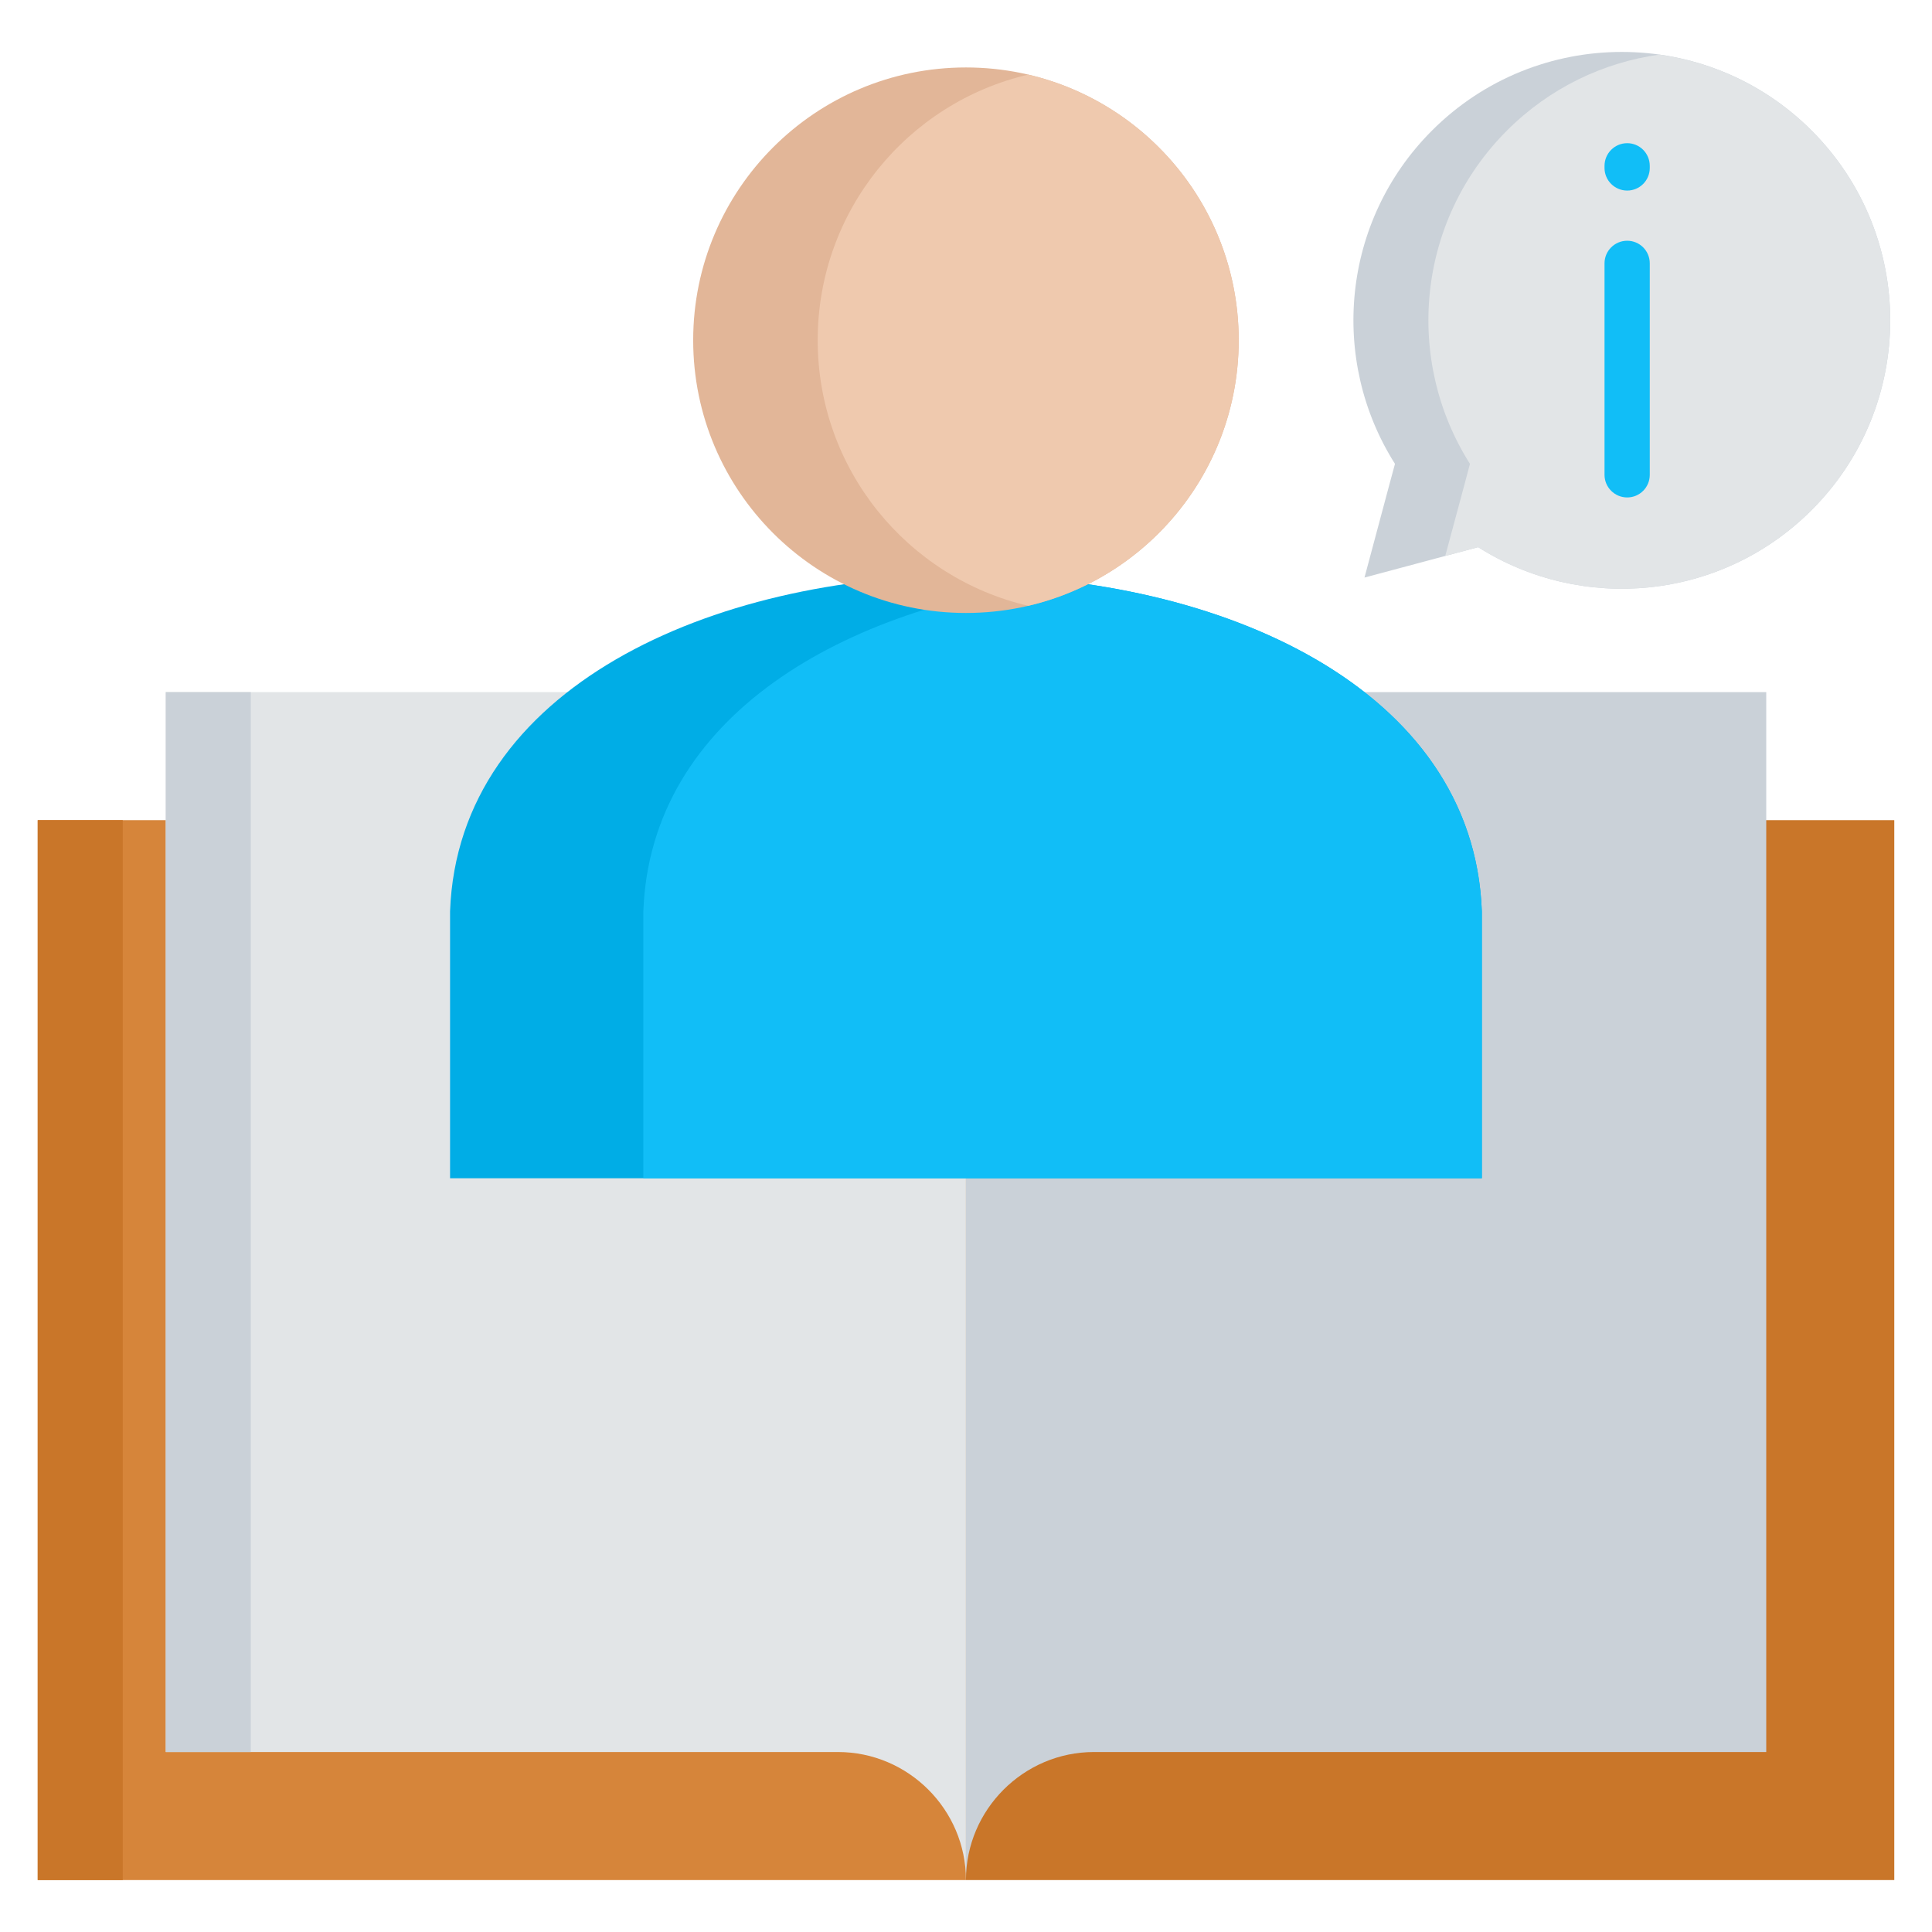 <svg id="Layer_1" viewBox="0 0 512 512" xmlns="http://www.w3.org/2000/svg" data-name="Layer 1"><path d="m9.995 217.35h245.991v280.885h-245.991z" fill="#d6853a"/><path d="m255.986 217.35h246.019v280.885h-246.019z" fill="#c97629"/><g fill-rule="evenodd"><path d="m255.986 498.235v-280.885c0-18.652-15.25-33.931-33.931-33.931h-178.129v280.885h178.129c18.68 0 33.931 15.279 33.931 33.931z" fill="#e2e5e7"/><path d="m255.986 498.235v-280.885c0-18.652 15.279-33.931 33.931-33.931h178.157v280.885h-178.157c-18.652 0-33.931 15.279-33.931 33.931z" fill="#cad1d8"/><path d="m119.271 241.501c4.337-118.658 269.093-118.658 273.43 0v70.753h-273.43z" fill="#00ade6"/><path d="m281.611 153.967c57.77 6.605 109.219 35.773 111.09 87.534v70.753h-222.208v-70.753c1.899-51.761 53.348-80.929 111.118-87.534z" fill="#11bef7"/><path d="m255.986 17.876c39.94 0 72.283 32.372 72.283 72.283s-32.343 72.283-72.283 72.283-72.284-32.372-72.284-72.283 32.372-72.283 72.284-72.283z" fill="#e2b698"/><path d="m272.483 19.775c31.975 7.455 55.786 36.142 55.786 70.384s-23.811 62.929-55.786 70.384c-31.975-7.455-55.786-36.142-55.786-70.384s23.811-62.929 55.786-70.384z" fill="#efc9ae"/><path d="m480.093 34.6c27.78 27.78 27.78 72.822 0 100.573-24.009 24.01-60.86 27.269-88.356 9.836l-5.556 1.474-24.577 6.576 6.577-24.576 1.502-5.556c-17.433-27.496-14.173-64.346 9.808-88.328 27.78-27.78 72.822-27.78 100.602 0z" fill="#cad1d8"/><path d="m480.093 34.6c27.78 27.78 27.78 72.822 0 100.573-24.009 24.01-60.86 27.269-88.356 9.836l-5.556 1.474-3.175.85 5.074-18.85 1.474-5.556c-17.433-27.496-14.173-64.346 9.808-88.328 11.367-11.367 25.597-18.057 40.365-20.126 14.769 2.069 28.999 8.759 40.365 20.126z" fill="#e2e5e7"/></g><path d="m437.205 125.847c0 3.288-2.665 5.981-5.981 5.981s-6.009-2.693-6.009-5.981v-56.069c0-3.288 2.693-5.981 6.009-5.981s5.981 2.693 5.981 5.981z" fill="#11bef7"/><path d="m437.205 44.521c0 3.288-2.665 5.981-5.981 5.981s-6.009-2.693-6.009-5.981v-.567c0-3.317 2.693-6.01 6.009-6.01s5.981 2.693 5.981 6.01z" fill="#11bef7"/><path d="m9.995 217.35h22.536v280.885h-22.536z" fill="#c97629"/><path d="m43.926 183.419h22.536v280.885h-22.536z" fill="#cad1d8"/></svg>